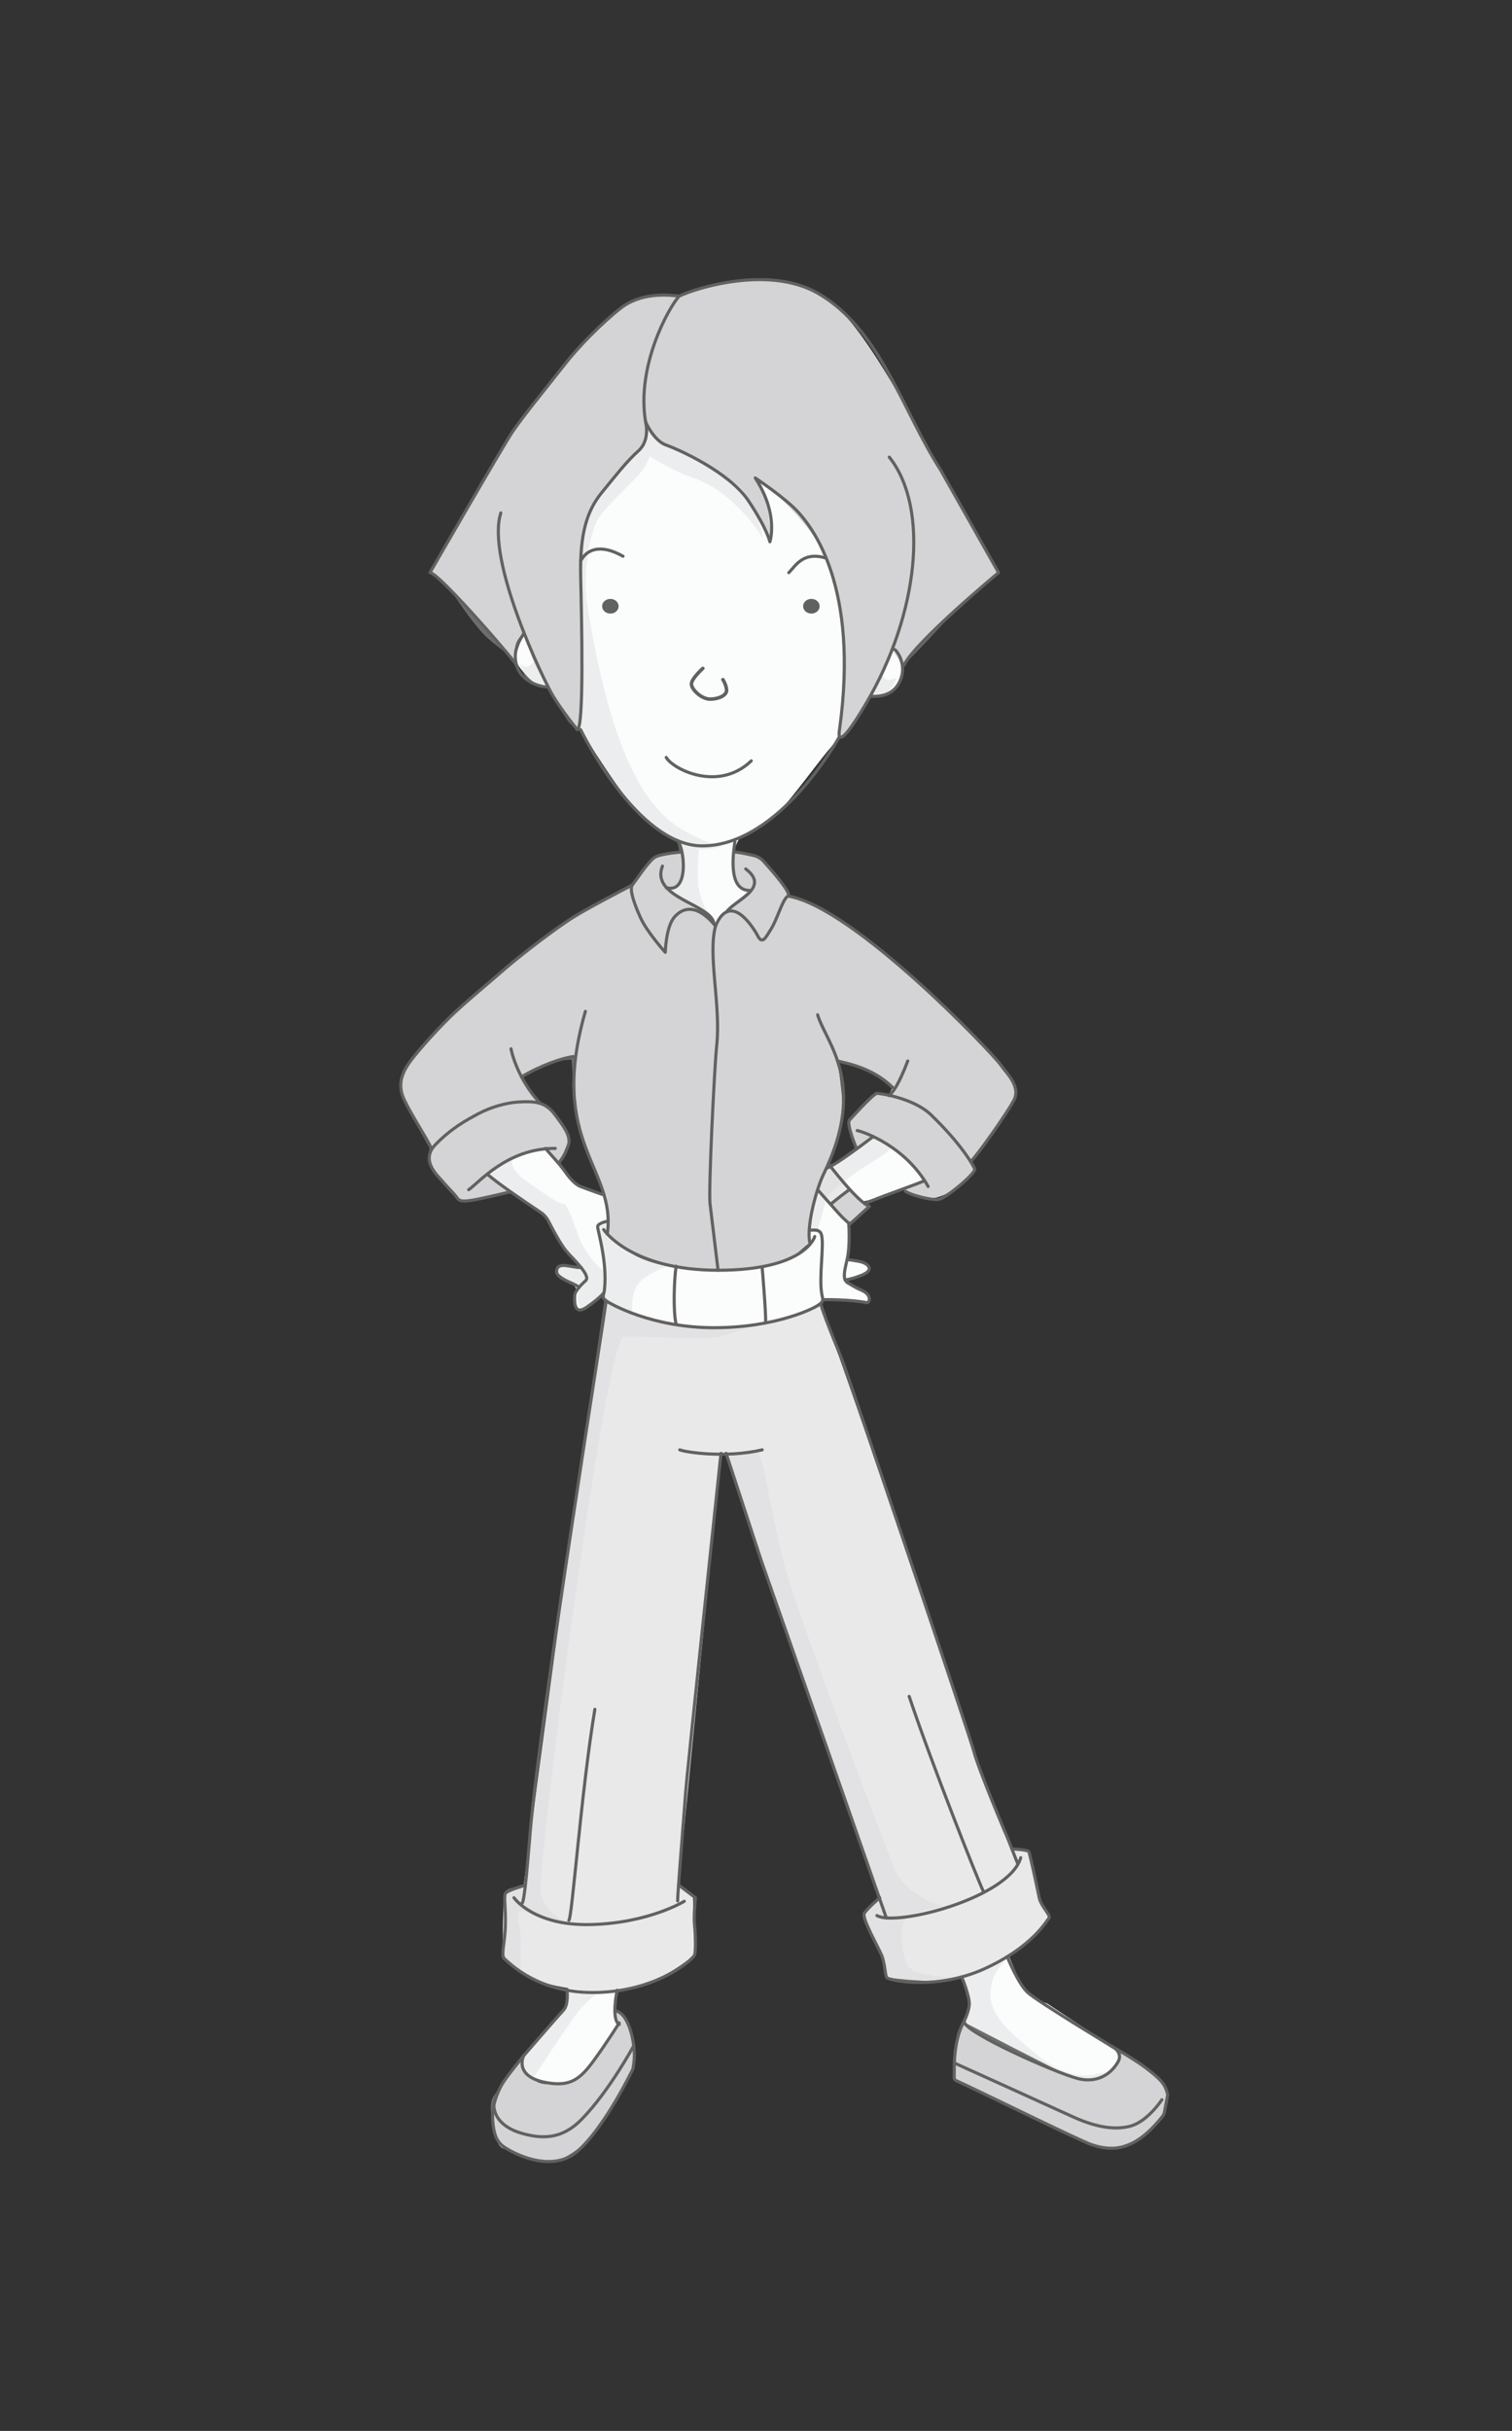 <?xml version="1.0" encoding="UTF-8"?>
<svg xmlns="http://www.w3.org/2000/svg" version="1.1" viewBox="0 0 586 941.55">
  <rect x="0" y="0" width="586" height="941.55" fill="#333333" stroke="none"/>
  <!-- Generator: Adobe Illustrator 29.5.1, SVG Export Plug-In . SVG Version: 2.1.0 Build 141)  -->
  <defs>
    <style>
      .st0 {
        fill: #fbfcfc;
      }

      .st1, .st2 {
        isolation: isolate;
      }

      .st3, .st2 {
        fill: #d4d4d6;
      }

      .st4 {
        fill: #eae9ea;
      }

      .st2 {
        mix-blend-mode: multiply;
        opacity: .37;
      }

      .st5 {
        fill: #61615f;
      }

      .st5, .st6, .st7 {
        stroke: #61615f;
        stroke-linecap: round;
        stroke-linejoin: round;
      }

      .st5, .st7 {
        stroke-width: 1.2px;
      }

      .st6 {
        stroke-width: 1.37px;
      }

      .st6, .st7 {
        fill: none;
      }
    </style>
  </defs>
  <g class="st1">
    <g id="Layer_1">
      <g id="corpo_colore_sfondo">
        <path class="st0" d="M231.62,153.81c-14.5,17.64-32.1,66.43-31.91,74.61.18,8.18,3.27,16.96,3.27,16.96,0,0-3.59,8.34-3.18,10.34s6.84,9.59,9.66,9.96l2.82.37,12.75,16.57s17.87,29.23,25.18,34.78,12.23,8.11,12.23,8.11c0,0,3.93,5.48,2.4,11.04s-1.31,7.72-3.97,7.48c-2.66-.23-7.13.02-7.13.02,0,0,2.48,19.98,12.63,24.8,10.15,4.82,21.36,6.53,26.07,2.46s9.74-20.35,9.74-20.35l-11.72-6.09s-6.76-6.12-6.37-12c.4-5.88,2.92-8.58,2.92-8.58,0,0,7-2.55,13.6-8.69s18.15-23.2,23.98-29,11.78-16.92,11.78-16.92c0,0,7.22.28,9.58-2.38s5.75-8.42,3.58-11.58c-3.12-4.56-3.52-4.81-3.52-4.81,0,0-8.15-50.53-20.37-78.57s-35.28-52.91-54.72-46.12c-19.44,6.78-39.31,27.58-39.31,27.58h0Z"/>
        <path class="st0" d="M181.63,448.72s9.4-9.37,16.79-10.83c7.39-1.46,11.04-.71,11.04-.71l2,7.63s7.84,10.81,10.67,12.78c2.83,1.97,6.48,3.35,8.89,4.2,2.41.85,5.54,2.22,5.54,2.22l-.85,8.95-4.09,2.19s2.53,12.01,2.7,15.83-.36,9.84-.36,9.84c0,0-7.56,6.75-8.75,6.58-1.19-.18-4.32-3.59-2.14-6.75s-8.2-6.88-7.31-8.63c.9-1.76,2.56-1.86,2.56-1.86l6.45.28s-8.82-10.1-10.51-14.19-4.81-6.73-4.81-6.73c0,0-10.51-7.61-17.48-12.21-6.97-4.59-10.35-8.58-10.35-8.58h.01Z"/>
        <path class="st0" d="M345.96,434.83s-13.91,10.23-17.03,12.38-8.11,5.1-8.11,5.1c0,0-4.08,8.22-5.06,12.27s-1.59,11.93-1.59,11.93c0,0,3.21-1.94,3.85.92.64,2.87-.19,15.23,0,18.28.19,3.05.56,5.89.56,5.89,0,0-2.92,1.76.63,1.78,3.55.02,9.28.23,11.01.4s5.82.79,5.82.79c0,0,2.79-2.23-.76-4.08s-6.28-2.67-7.21-4.03c-.93-1.36-.3-.52,2-1.24s7.3-3.42,6.77-4.27c-.53-.85-.72-1.7-3.64-2.12s-4.87-1.01-4.87-1.01c0,0,.64-6.82.67-9.9s-.05-5.75-.05-5.75c0,0,3.43-6.75,6.35-7s32.36-11.47,32.36-11.47l-21.68-18.89-.02.02Z"/>
        <path class="st0" d="M219.87,756.7s.87,16.91,0,19.31-11.67,14.17-12.55,15.18-4.98,5.8-4.98,5.8c0,0-.76,4.65,1.89,6.41,2.64,1.76,8.85,4.01,12.06,3.69s6.37-.71,8.87-3.27,14.84-19.72,14.84-19.72c0,0-2.24-1.74-1.68-6.62s5.54-19.62,5.54-19.62l-23.97-1.17h-.02Z"/>
        <path class="st0" d="M367.73,754.4s6.87,14.69,7.46,18.62-.99,10.51-.99,10.51c0,0,36.84,19.15,39.57,20.16,2.73,1.01,9.52,2.47,12.12,1.23,2.59-1.24,7.14-3.98,7.53-6.55.39-2.57-1.51-5.14-1.51-5.14l-26.06-17.23s-6.61-2.04-9.36-6.39c-2.75-4.36-10.27-24.19-10.27-24.19l-18.49,8.98h0Z"/>
      </g>
      <g id="scarpe">
        <path class="st3" d="M202.97,796.2s-8.44,10.16-9.78,13.81-2.48,9.07-2.26,11.14.92,9.84,3.98,10.92c3.07,1.08,15.56,6.61,20.71,4.92,5.16-1.69,11.55-6.49,14.91-11.16s14.74-24.42,14.74-24.42c0,0,.74-6.45.32-9.02-.41-2.57-1.85-8.69-3.27-10.47-1.42-1.78-3.43-2.95-3.43-2.95,0,0-1,1-.37,2.68s.6,2.47.6,2.47c0,0-6.91,11.83-10.69,16.45-3.78,4.63-8.62,6.31-11.98,6.52s-7.15.84-10.09-2.1-3.87-2.99-4.04-5.07.63-3.71.63-3.71h.02Z"/>
        <path class="st3" d="M372.98,784.11s-2.05,2.24-2.23,5.1c-.18,2.85-.94,16.19-.94,16.19l48.42,23.2s9.79,3.67,12.46,3.47c2.67-.21,10.71-2.91,13.7-5.81,3-2.9,6.13-6.55,6.13-6.55l1.57-8.03s-.08-1.9-1.32-4.55c-1.24-2.65-4.38-4.88-6.23-5.81s-12.65-8.08-12.65-8.08c0,0,3.62,3.54-.59,7.75-4.2,4.2-9.69,4.62-11.99,4.41s-22.06-7.99-22.06-7.99c0,0-11.56-5.05-17.03-8.83s-7.26-4.47-7.26-4.47h.02Z"/>
      </g>
      <g id="pantalone">
        <path class="st4" d="M234.8,504.58s17.87,9.68,35.27,9.43c17.41-.25,32.85-2.29,38.76-4.71,5.91-2.43,9.19-4.39,9.19-4.39,0,0,34.09,97.39,35.23,100.79,1.15,3.4,24.29,73.02,24.29,73.02l14.65,37.43,6.56,1.1s3.32,17,4.39,19.03,3.39,6.63,3.39,6.63c0,0-6.74,8.76-12.17,12.28-5.42,3.52-21.95,11.42-29.07,12.02s-21.65-1.3-21.65-1.3c0,0-.4-4.47-2.09-8.46-1.68-3.99-7.11-15.35-6.71-16.4.4-1.05,5.66-5.68,5.66-5.68l-59.08-172.14-1.99-.33-16.41,167.21,5.58,4.91.59,22.18s-19.41,16.54-37,14.49-25.67-4.08-31.13-8.49c-5.46-4.4-6.15-6.52-6.15-6.52,0,0-.25-22.44.94-23.31s7.11-3.26,7.11-3.26l15.36-114.36,14.54-96.5,1.94-14.69v.02Z"/>
        <path class="st0" d="M235.7,472.95s-4.35.9-4.08,2.19c.27,1.28,2.54,12.53,2.7,15.83s.63,2.34.14,6.09c-.5,3.75-.5,5.75-.5,5.75,0,0,10.89,6.79,20.14,8.69,9.25,1.89,25.02,3.36,31.74,2.52,6.73-.84,20.39-3.36,24.6-5.26,4.2-1.89,8.77-5.38,8.77-5.38,0,0-1.31-6.03-1.21-9.78.09-3.75,1.23-11.53.63-13.85s-1.72-3.3-2.86-3.3-1.78.14-1.78.14l-.11,4.7s1.02,2.65-7.73,6.02c-8.74,3.36-15.94,5.08-30.74,4.65-14.79-.43-24.55-2.6-30.71-6.56s-9.33-7.46-9.33-7.46l.33-4.99h0Z"/>
      </g>
      <g id="orologio">
        <path class="st3" d="M322.14,466.26l7.02-5.47s5.37,4.92,6.12,5.47,1.64,1.01,1.64,1.01l-7.99,6.48-6.8-7.49h0Z"/>
        <polygon class="st4" points="320.12 452.81 321.06 450.73 329.16 460.79 322.14 466.26 316.88 460.79 320.12 452.81"/>
      </g>
      <g id="camicia_-_capelli">
        <path class="st3" d="M264.22,330.01s-9.2,1.04-10.4,2.02c-1.2.98-8.73,10.72-8.73,10.72,0,0-19.1,9.56-26.31,14.74-7.2,5.18-37.12,29.38-42.08,34.23s-16.5,16.56-18.58,20.61c-2.09,4.05-3.52,8.92-2.13,11.99,1.39,3.07,10.84,19.72,10.84,19.72,0,0-.88,2.61-.5,4.68s4.24,7.94,6.92,10.83,3.28,5.38,5.36,5.48c2.08.11,19.21-3.42,19.21-3.42l-9.1-6.81s4.74-4.81,11.47-6.97,11.25-3.03,11.25-3.03l5.02,5.76s4.61-6.99,3.98-9.4-4.63-8.51-6.31-10.4c-1.68-1.89-5.06-3.35-5.06-3.35,0,0-6.03-7.97-7-10.3,0,0,2.49-2.29,9.37-4.68,6.89-2.39,11.67-3.23,11.67-3.23,0,0-1.77,9.54-1,14.25s3.18,16.69,4.68,20.58c1.5,3.89,6.07,14.04,7.14,18.29,1.08,4.24,1.97,9.68,1.74,12.19-.22,2.51-.34,3.41-.34,3.41,0,0,8.52,7.26,14.37,9.24,5.85,1.97,37.84,10.34,57.99-.65l6.14-5.24s-.24-12.52,3-20.5c3.25-7.98,9.36-22.46,9.71-29.39.35-6.93-1.99-20.46-1.99-20.46,0,0,6.62,1.22,10.68,3.24s10.68,7.03,10.68,7.03l-1.51,3.12-4.58-.86-10.71,10.44s.41,4.54,1.03,6.31c.63,1.77,1.64,4.34,1.64,4.34l6.6-4.34s6.18,2.46,8.38,4.58,9.47,9.47,10.5,10.99l1.03,1.51-8.8,3.37s8.25,4.37,12.83,3.33,8.21-3.55,10.37-5.5c2.16-1.96,5.03-5.72,5.03-5.72l-1.39-3.05s10.39-13.76,12.61-17.18c2.22-3.43,7.84-8.62,2.19-15.72-5.65-7.09-26.37-28.47-34.39-35.55s-24.17-20.68-31.43-25.01c-7.26-4.33-8.45-5.74-11.79-6.82-3.34-1.08-7.98-2.96-7.98-2.96l-4.01-6.3-6.92-7.69-10.12-2.43s-.72,3.32-.45,6.5,1.37,6.54,2.92,7.18c1.56.63,3.44,1.15,3.44,1.15,0,0-6.09,4.95-8.4,7.05-2.31,2.1-5.02,6.41-5.02,6.41,0,0-1.71-5.14-6.12-6.83-4.41-1.68-10.19-5.91-11.51-6.63l-1.32-.72s4.57-.24,5.41-2.37,1.65-5.25,1.65-7.01-.93-4.77-.93-4.77h.06Z"/>
        <path class="st3" d="M250.21,164.41s.78,4.79-.46,6.93-11.04,13.35-14.17,16.56c-3.13,3.21-7.23,9.56-8.36,14.22-1.13,4.66-2.07,24.53-1.92,33.57.15,9.03-.15,33.84-.27,38.05s-.6,9.8-1.32,8.9-14.7-19.65-17.71-28.45l-3.02-8.79s-3.28,2.12-3.27,5.66.51,6.68.51,6.68c0,0-16.55-19.1-19.65-22.92-3.1-3.82-13.43-11.68-13.43-13.84s4.61-7.55,6.25-10.81,9.98-18.52,18.41-31.84c8.44-13.32,21.55-31.55,29.53-40.18,7.98-8.63,18.75-19.92,23.92-21.54,5.16-1.63,12.42-2.4,14.54-2.21,2.13.18,3.44.34,3.44.34,0,0,6.9-3.17,13.95-4.42s31.49-6.72,47.1,8.35,36.56,57.25,36.56,57.25l26.19,45.91s-21.89,19.83-25.9,23.58-11.64,12.38-11.64,12.38c0,0-3.5-6.7-3.51-6.72,0,0,1.88-.28-5.87,13.29s-14.74,23.57-14.74,20.93.84-13.22,1.89-23.1c1.05-9.88-2.52-38.26-7.78-48.14s-18.08-22.7-22.7-26.28-1.64.74-.79,3.34c2.48,7.59,2.72,17.44,2.72,17.44,0,0-4.06-6.48-6.67-11.53-2.62-5.05-3.23-8.39-14.8-14.81-11.57-6.42-18.75-8.67-21.13-10.92s-5.89-6.86-5.89-6.86v-.02Z"/>
      </g>
      <g id="ombre">
        <path class="st2" d="M250.2,143.37s-1.33,11-9.33,19.67c-8,8.67-16,18-20.33,25s-6.67,22-6.67,27.33.67,29.67,0,34-9.67-3.33-10.67-6.33,6.33,10.33,3.33,13.67-5,0-5,0c0,0,1.67,7,5,8s5,0,5,0c0,0,6.67,12,8.67,14.67s4,2.33,4,2.33c0,0,8.67,13,14.33,21.67,5.67,8.67,16.33,18.33,20,20.33s2.33,0,3.67,2c1.33,2,1.67,10.67,1.67,10.67,0,0-4.67,1-6,2.33s-2.67,1-1,3.67,12,8.67,12,8.67c0,0,6,1.33,6.33,3.33s-4.33-6-4.67-12.67c-.33-6.67.33-12.67.33-12.67,0,0,5,0,8-1s1,1.33-11.33-5-29-19.67-40-89.33c-1.88-11.89,1.33-27.33,4-32.33,2.67-5,17-17.33,18.67-21l1.67-3.67s7.47,5.2,16.67,8.33c16.67,5.67,27,23.33,27,23.33,0,0-1.69-12.33-7.68-18s-14.99-10.67-20.32-13.33c-5.33-2.67-9.67-3.67-12.67-7.33-3-3.67-3.67-6.33-3.67-6.33l-1-20h0Z"/>
        <path class="st2" d="M293.2,184.04s34.33,11,41.67,55.67c1.57,9.56.33,26-1.33,32-1.67,6-6.33,13.33-7.67,13.33s-.33-5,0-9.33,1.33-33.33-.33-42.5c-1.67-9.17-5.68-18.83-11.34-27.83s-20.99-21.33-20.99-21.33h-.01Z"/>
        <path class="st2" d="M345.86,179.04s8,19,9.67,27.67c1.67,8.67,16,22.33,20.33,21.33s-25.67,29.67-25.67,29.67c0,0-4-4.67-4.33-5.33-.33-.67,0-3.34,0-3.34,0,0,3.33-8.32,5-16.32s3.71-12.35,3.33-18c-1.67-25-8.33-35.67-8.33-35.67h0Z"/>
        <path class="st2" d="M195.2,201.37s-3.67,22-10.33,24c-6.67,2-12.33,0-12.33,0,0,0,10.67,16.67,16.33,21.67,5.67,5,11,8.33,11,8.33,0,0,0-4.33,1.67-8.33s0-3.67,0-3.67c0,0-7-20.67-7.33-27s1-15,1-15h0Z"/>
        <path class="st2" d="M341.86,261.04s.7,3.33,3.85,2,.85,1.33,0,3-3.19,3.67-5.52,4-4.61,0-4.61,0l6.28-9h0Z"/>
        <path class="st2" d="M275.53,362.37s-2.33-3.33-6-2.33-8,4.67-9.67,7l-1.67,2.33s-1.33-11.71,2.67-14.69,6.07-4.18,8-3.65,6,3.67,6.67,6,0,5.33,0,5.33h0Z"/>
        <path class="st2" d="M277.53,363.37s.67-4.46,7-3.23c6.33,1.23,11,3.23,11,3.23,0,0-3.02-6.38-7.68-8.69s-5.99-.69-7.66,0-2.67,3.74-2.67,3.74v4.94h.01Z"/>
        <path class="st2" d="M284.2,335.71s2.32-.67,4.82,1.33c2.51,2,3.18,3.67,2.18,5.33l-1,1.67s-1,2.33-3.67-1.33c-2.67-3.67-2.33-5-2.33-5v-2Z"/>
        <path class="st2" d="M233.96,381.04s-4.77,7.67-13.1,13-22.67,14-22.67,14l4.07,9s6.59-5,10.59-5.67,8.67-1,8.67-1c0,0,.59,7.28.67,11.67.25,15.14,10.39,35.26,10.39,35.26l4.28,15.74-4.67,2,2.33,19.67s.33,7,0,8l-.33,1-13,89.67-18.33,137.33s-7,0-7,2.33,1,9.33.67,13l-.92,12.78,6.15,4.88s-.1-7.19,0-12.76-2.53-10.01,0-10.7,12.05,5.35,16.74,5.21c4.69-.14-7.65-3.41-8.98-12.74s25-214.67,32.33-215c7.33-.33,28,1.33,35,.33s14.98-4.78,14.98-4.78c0,0-5.86,3.5-22.32.71-16.46-2.79-24.43-5.31-24.43-5.31,0,0-.9-8,2.76-11.98,3.67-3.97,11.73-6.54,11.73-6.54,0,0-15.9-2.93-17.32-6.68s-1.08-27.05-1.08-34.74-14.02-15.85-12.14-31.9c2.56-21.87,4.9-35.78,4.9-35.78h.03Z"/>
        <path class="st2" d="M161.42,408.01s-1.56,7.56,2.77,15.46,10.69,14.42,10.69,14.42c0,0,.64,7.52,3.98,10.83,3.33,3.32,8.03,7.82,10.1,6.08,2.07-1.73,9.46-6.17,9.46-6.17,0,0-1.1,4.26,5.34,8.66,6.44,4.4,12.71,9.19,14.57,8.96s4.57,9.89,6.89,14.83c2.31,4.94,6.79,10.09,8.22,10.68s1.83,7.67.53,9.03c-1.3,1.36-8.75,6.58-8.75,6.58l-1.35-3.6.6-5.21-7.72-4.21s-2.24-2.8-.56-3.39c1.68-.59,4.28-.82,4.28-.82l4.75,1.64s-7.99-9.5-9.5-12.95c-1.52-3.45-4.25-7.51-4.25-7.51l-13.62-9.7s-19.38,3.75-20.07,3.01c-.69-.75-7.33-7.84-8.72-9.82s-3.24-2.73-2.71-6.08l.52-3.35s-8.93-15.64-10.15-19.32-2.44-5.41-.9-8.93,5.61-9.12,5.61-9.12h-.01Z"/>
        <path class="st2" d="M316.88,393.06s30.38,17.88,32.66,17.88h3.84s3.48.95,1.48,6.7c-2,5.74-3.05,8.78-3.05,8.78,0,0,6.78,3.42,7.9,4.41s-7.95.47-12.9,4.01-2.69,8.51-1.67,9.21c1.02.71-1.22,2.38-8.25,6.69s-9.93,7.27-9.93,7.27c0,0-6.76,5.04-6.69,5.86s-3.39,12.37-3.39,12.37l-2.7.27s1.43-11.32,2.39-14.73c.96-3.41,3.7-8.98,3.7-8.98l11.95-8.76s-4.42-8.01-3.05-10.01,10.71-10.57,10.71-10.57l4.58.86,1.51-3.12s-6.39-5.45-10.68-7.02c-4.29-1.57-10.68-3.25-10.68-3.25l-7.72-17.88h-.01Z"/>
        <path class="st2" d="M282.86,563.25s8.76-.89,10.65-1.3c1.89-.4,5.68,26.75,11.02,46.08s38.57,107.33,42.28,116c3.72,8.67,14.89,13.61,18.05,14.03,3.16.43-12,1.77-14.33,5.7s-.67,15.6,1.83,18.26,8.06,3.03,12.93,3.67c4.87.63,7.44,0,7.44,0,0,0-22.74,2.34-25.92,1.28-3.17-1.06-4.25-6.56-4.25-6.56,0,0-4.01-8.8-5.67-12.88s-2.63-6.1-1.33-7.31c1.3-1.21,4.97-4.87,4.97-4.87l-57.67-168.04v-4.08.02Z"/>
        <path class="st2" d="M232.2,771.71s-2.38,1.23-6.69,5.78c-4.31,4.55-16.9,25-19.1,27.44-2.21,2.44-6.6,16.23-7.21,18.11s1.09,11.47,3.78,12.33c2.69.86-7.67-1.86-9.46-5.5-1.79-3.64-5.13-14.06-2.1-18.19s6.77-9.73,10.35-13.97c3.59-4.24,15.51-16.88,16.62-19.11s1.6-1.33,1.48-4.53l-.12-3.2,12.44.84h.01Z"/>
        <path class="st2" d="M390.36,759.37s-5.83,2.76-6.5,12.38,9.81,16.99,17.33,23.57,17.5,10.18,24,7.88,10.18,9.72-23.07-4.05c-33.26-13.77-17.92-10.77-20.92-8.44s39.32,33.51,45.33,33.51,12.59-.52,15.1-2.34-2.76,8.19-2.76,8.19c0,0-3.35,3.04-9.01,2.01-5.66-1.03-10.98-3.05-21-7.86-10.02-4.8-38.36-18.35-38.36-18.35,0,0-1.57-12.17.24-16.48,1.82-4.32,3.08-6.94,3.08-6.94,0,0,2.86-1.51,1.84-6.42s-2.95-10.3-2.95-10.3l17.63-6.33.02-.03Z"/>
      </g>
      <g id="DRESS">
        <path class="st7" d="M284.54,330.06c1.33-.11,5.22.75,7.69,1.34,1.4.34,2.67,1.08,3.64,2.15,3.36,3.7,11.11,12.52,9.51,13.5-2.17,1.34-4.09,9.01-6.67,13-1.83,2.83-3.17,6-5,2.5s-10.79-17.68-16.48-3.64"/>
        <path class="st7" d="M289.02,336.56c9.87,7.48-4.46,12.22-7.43,16.65"/>
        <path class="st7" d="M305.38,347.05c25.73,4.28,79.56,61.28,82.23,65.11s8.32,8.73,5.16,14.35c-3.29,5.85-13.72,20.55-16.39,23.21"/>
        <path class="st7" d="M351.82,410.93c-2.05,5.25-4.62,11.42-7.36,13.39"/>
        <path class="st7" d="M324.6,410.93c2.71.82,13.24,2.25,21.36,10.27"/>
        <path class="st7" d="M245.1,342.75c-4.99,2.62-17.55,9.14-23.39,12.81-5.83,3.67-19.5,14-26,19.67s-12.83,10.83-19,16.5-14.33,14.86-17.33,18.85-5.83,8.99-2.67,15.49,8.5,14.5,10.5,18.75"/>
        <path class="st7" d="M198.05,406.22c.83,4.33,4.25,13.7,11.42,21.2"/>
        <path class="st7" d="M222.13,409.22c-4.49.67-12.67,3.47-20.04,7.9"/>
        <path class="st7" d="M332.22,437.89c2.5.5,18.66,6,27.5,21.67"/>
        <path class="st7" d="M216.49,450.57c1.83-2.5,2.39-3.35,3.73-6.85s-1.75-7.44-5.25-12.1-7.31-5.25-14.45-4.75c-4.1.29-9.99,1.75-15.24,4.56-5.15,2.76-10.56,5.79-16.56,11.96s1.03,12.06,3,14.42c1.94,2.31,4.37,4.58,5.37,6.07s2.31,1.49,5.5,1.06c3.19-.44,13.56-2.94,15.25-3.31"/>
        <path class="st7" d="M181.63,460.81c3.58-2.33,14.92-16.17,33.58-16"/>
        <path class="st7" d="M235.37,477.94c3.6-25.63-23.26-35.12-8.49-86.22"/>
        <path class="st7" d="M316.88,393.06c3.13,10.71,19.56,26.42,2.33,61.67-2.73,5.59-6.78,20.23-5.34,26.57"/>
        <path class="st7" d="M262.04,490.43c-.83,5.63-1.17,17.7,0,22.41"/>
        <path class="st7" d="M394.36,721.61c-.35-.64-3.21-8.24-4.13-10.37-3.92-9.04-11.74-28.47-12.68-32.51-1.17-5-47.92-143.11-50.7-150.67-1.96-5.33-6.58-15.81-8.82-23.15"/>
        <path class="st7" d="M343.5,742.84c-.59-1.72-40.82-116.69-48.45-138.29l-13.63-41.63"/>
        <path class="st7" d="M262.63,736.26c0-3.67,2.58-34.37,3.08-41.87s13.72-131.46,13.72-131.46"/>
        <path class="st7" d="M202.24,737.19c1.08.5,2.57-19.81,3.31-28.3,3.88-44.67,29-200.33,29.35-205.11"/>
        <path class="st7" d="M263.46,561.56c2.5,1,17.96,3.26,31.94,0"/>
        <path class="st7" d="M230.55,662.06c-5.29,31.65-8.86,81.31-10.08,81.72"/>
        <path class="st7" d="M352.36,657.04c8.5,25.48,26.9,71.89,28.83,75.67"/>
        <path class="st7" d="M329.16,460.79c-2.19,1.61-4.28,3.21-7.02,5.47"/>
        <path class="st7" d="M276.65,357.49c-1.44-7.43-24.68-9.86-19.9-22.03"/>
        <path class="st7" d="M277.31,358.73c-3.07,11.1,2.13,30.62.46,46.22-.9,8.46-3.23,56-2.58,61.32.66,5.32,3.11,25.73,3.11,25.73"/>
        <path class="st7" d="M233.96,476.24s10.32,15.76,44.35,15.76,37.46-13.07,37.46-13.07"/>
        <path class="st7" d="M235.71,472.95s-4.09.74-4.09,2.19,3.82,13.64,2.66,24.25c-.28,2.59-1.18,3.05.61,4.4s17.93,10.47,41.93,10.47,39.54-7.73,41.2-9.35c1.65-1.62.49-1.6.19-6.14-.5-7.54,1.48-18.84-.19-21.34-.92-1.38-3.85-.92-3.85-.92"/>
        <path class="st7" d="M295.4,490.96s1.6,18.75,1.3,21.28"/>
        <path class="st7" d="M199.2,735.04s7.56,11.01,30,10.39,36-9.02,36-9.02"/>
        <path class="st7" d="M203.3,730.28s-6.77,1.91-7.44,3.11c-.67,1.21.22,6.09,0,12.76s-1.84,11.56-.25,12.67,12.92,13.78,36.59,12.89,36.56-13.2,37-14.49.44-7.51,0-11.29c-.44-3.78.33-10.89.33-10.89l-6.5-4.91"/>
        <path class="st7" d="M339.86,741.93c7.36,4.49,51.33-6.89,55.74-22.39"/>
        <path class="st7" d="M340.95,735.04s-4.86,4.2-5.97,5.99,5.33,13.03,6.67,16.19c1.33,3.16,1.33,7.6,2,8.71.67,1.11,19.11,5.11,37.78-3.33s24.22-18.67,25.11-19.67-3.11-4.55-3.78-7.89c-.67-3.33-3.56-16.89-4-17.78s-6.56-1.1-6.56-1.1"/>
        <path class="st7" d="M219.75,770.86s.71,5.51-1.37,7.73-15.41,17.61-15.41,17.61"/>
        <path class="st7" d="M239.18,770.86s-2.43,11.41.81,13.25"/>
        <path class="st7" d="M372.73,765.71s3.35,8.04,2.91,11.13-1.81,5.59-1.81,5.59"/>
        <path class="st7" d="M390.36,757.87s4.17,10.37,7.95,13.88,35.11,22.4,35.11,22.4"/>
        <path class="st7" d="M316.88,460.79s6.71,7.6,8.35,9.4c1.64,1.8,3.71,3.56,3.71,3.56"/>
        <path class="st7" d="M328.94,474.53l7.99-7.26c-4.69-1.8-15.87-16.54-15.87-16.54"/>
        <path class="st7" d="M331.84,444.56s-3.75-8.84-2.67-10.65c0,0,9.36-10.44,10.71-10.44s14.28,1.89,20.96,8.34c11.97,11.56,16.31,19.53,16.94,20.97s-11.28,11.55-14.17,11.82-10.65-1.71-12.63-3.16"/>
        <path class="st7" d="M264.22,330.01s-7.95.55-10.4,2.02-7.26,8.85-8.73,10.72c-.97,1.24-.25,5.16,3.08,12.56,2.56,5.69,9.67,13.55,9.67,13.55,0,0,.21-10.06,3.68-13.82,6.59-7.13,13.71,1.15,15.52,3.3"/>
        <path class="st7" d="M202.98,245.38c-.92,1.82-4.6,6.01-2.77,12.34,1.82,6.29,9.16,8.42,12.07,8.34"/>
        <path class="st5" d="M239.16,234.81c0,1.24-1.16,2.25-2.6,2.25s-2.6-1.01-2.6-2.25,1.16-2.25,2.6-2.25,2.6,1.01,2.6,2.25Z"/>
        <path class="st5" d="M317.06,234.81c0,1.24-1.16,2.25-2.6,2.25s-2.6-1.01-2.6-2.25,1.16-2.25,2.6-2.25,2.6,1.01,2.6,2.25Z"/>
        <path class="st7" d="M225.03,217.31c2.18-4.25,7.34-7,16.43-1.86"/>
        <path class="st7" d="M305.71,221.81c2.5-2.5,5.48-8.24,13.99-5.75"/>
        <path class="st7" d="M346.67,251.56c1.08.52,4.63,5.67,2.46,11.42s-6.86,6.95-11.78,6.73"/>
        <path class="st7" d="M263.21,114.72c-4,4.33-16.67,27-13,48.67,0,0,1.9,7.05-2.75,11.21s-8.59,9.3-14.21,16.16c-5.62,6.86-8.6,15.67-8.21,32.56s1.37,58.87-1.32,59.3c0,0-5.63-6.93-9.3-12.92-3.67-5.99-26.2-52.83-20.32-71.03"/>
        <path class="st7" d="M188.96,454.81c2.46,2.46,14.06,10.46,20.45,14.67,1.34.88,2.42,2.09,3.16,3.52,2.03,3.95,4.81,9.06,6.89,11.56,2.5,3,9.75,9.5,7.5,11.5s-4.25,4.25-4.25,6-.4,7.75,4.68,4.25c5.07-3.5,6.57-5.5,6.57-5.5"/>
        <path class="st7" d="M211.46,444.81c1.75,2.25,5.25,5.75,7,8.25s4,5.5,6.5,6.5,8.47,3.07,8.47,3.07"/>
        <path class="st7" d="M225.22,490.96c-3.66.14-9.4-2.77-9.5,1.59-.04,1.81,3.34,3.27,4.34,3.77s2.4.97,4.41,2.24"/>
        <path class="st7" d="M262.44,325.52c2.53,1.58,5.23,20.86-4.23,18.29"/>
        <path class="st7" d="M284.83,326.04c-.36,2.77-3.23,18.84,5.64,18.84"/>
        <path class="st7" d="M338.44,440.22c-3,2.25-13.61,10.33-17.61,12.08"/>
        <path class="st7" d="M358.34,457.3c-4.5,2-20.06,7.21-23.06,8.96"/>
        <path class="st7" d="M319.21,503.39s10.3-.16,16.83,1.19c.74.15,2.39-2.97-2.41-4.96-2.52-1.05-5.32-2.93-5.32-2.93"/>
        <path class="st7" d="M328.94,473.75c-.07-.41.76,8.37-.73,14.56-.21.89-.41,1.68-.55,2.39-.85,4.11-.45,5.51,1.28,6.36"/>
        <path class="st7" d="M325.37,285.27s-23.06,42.35-53.18,42.36c-25.47,0-47.16-45-47.16-45"/>
        <path class="st7" d="M250.21,163.39s3.08,7.29,8,9.01c4.92,1.71,24.5,10.53,31.85,21.55,7.35,11.02,8.32,15.91,8.32,15.91,0,0,3.59-10.53-5.67-24.73,0,0,12.04,8,16.93,13.55,4.89,5.55,23.5,28.08,15.72,83.95,0,0-2.25,11.21,10.36-10.26,20.36-34.65,24.6-75.73,8.93-95.32"/>
        <path class="st7" d="M202.97,796.2s-4.44,8.67,10.22,10.67c8.17,1.11,11.84-1.78,17.03-8.89s9.76-14.45,9.76-14.45"/>
        <path class="st7" d="M202.94,796.26s-5.11,6.22-7.56,9.78c-2.44,3.56-4.89,9.78-4.44,15.11.44,5.33,1.33,7.56,3.33,9.56s18.61,11.81,29.32,2.69c10.71-9.11,21.69-32,21.69-32,0,0,.73-3.35.54-6.65-.41-7.15-3.03-14.85-6.92-15.8"/>
        <path class="st7" d="M191.41,815.38c.04.68-.24,7.99,11.52,11.1,7.36,1.95,14.85,2.17,22.44-5.56,10.73-10.92,20.23-28.54,20.23-28.54"/>
        <path class="st7" d="M373.74,783.13c.11,4.06,35.24,19.69,43.91,21.92s13.78-2.9,15.78-6.68c2-3.78-2.79-5.91-2.79-5.91,0,0,9.04,5.08,13.93,8.85s7.13,5.79,7.98,10.16l-1.18,6.05c-.05.8-.33,1.57-.83,2.19-10.53,13.3-19.05,13.78-27.39,11-4.96-1.65-46.56-22.24-52.63-24.85-.44-.19-.71-.61-.7-1.09.08-3.88-.56-14.1,4.02-22.34"/>
        <path class="st7" d="M370.07,799.14s38.38,17.36,45.35,20.57c10.76,4.96,17.7,5.09,22.61,3.81,6.73-1.75,12.28-10.25,12.28-10.25"/>
        <path class="st7" d="M258.21,293.37c2.34,4.36,20.08,13.67,32.96,1.33"/>
        <path class="st7" d="M328.32,487.84s4.46.55,5.95,1.07c2.39.83,4.6,3.09-.37,5.03-4.46,1.74-6.37,1.78-6.37,1.78"/>
        <path class="st7" d="M200.21,257.72c1.68.97-30-35.92-33.57-35.92,0,0,27.9-48.42,31.9-54.42s16-20.67,20.67-26.67,13.67-15.33,21.33-21.33,17.67-5.33,22.67-4.67c6.5-3.17,34.85-12.06,53.85-1.09,24.17,13.96,32.57,45.29,47.43,68.31l22.52,39.86s-32.15,26.59-36.68,35.86"/>
        <path class="st6" d="M272.39,258.89s-4.62,4.12-4.41,6.22,3.94,5.68,7.23,5.68,6.56-1.47,6.39-3.57-1.43-3.99-1.43-3.99"/>
      </g>
    </g>
  </g>
</svg>